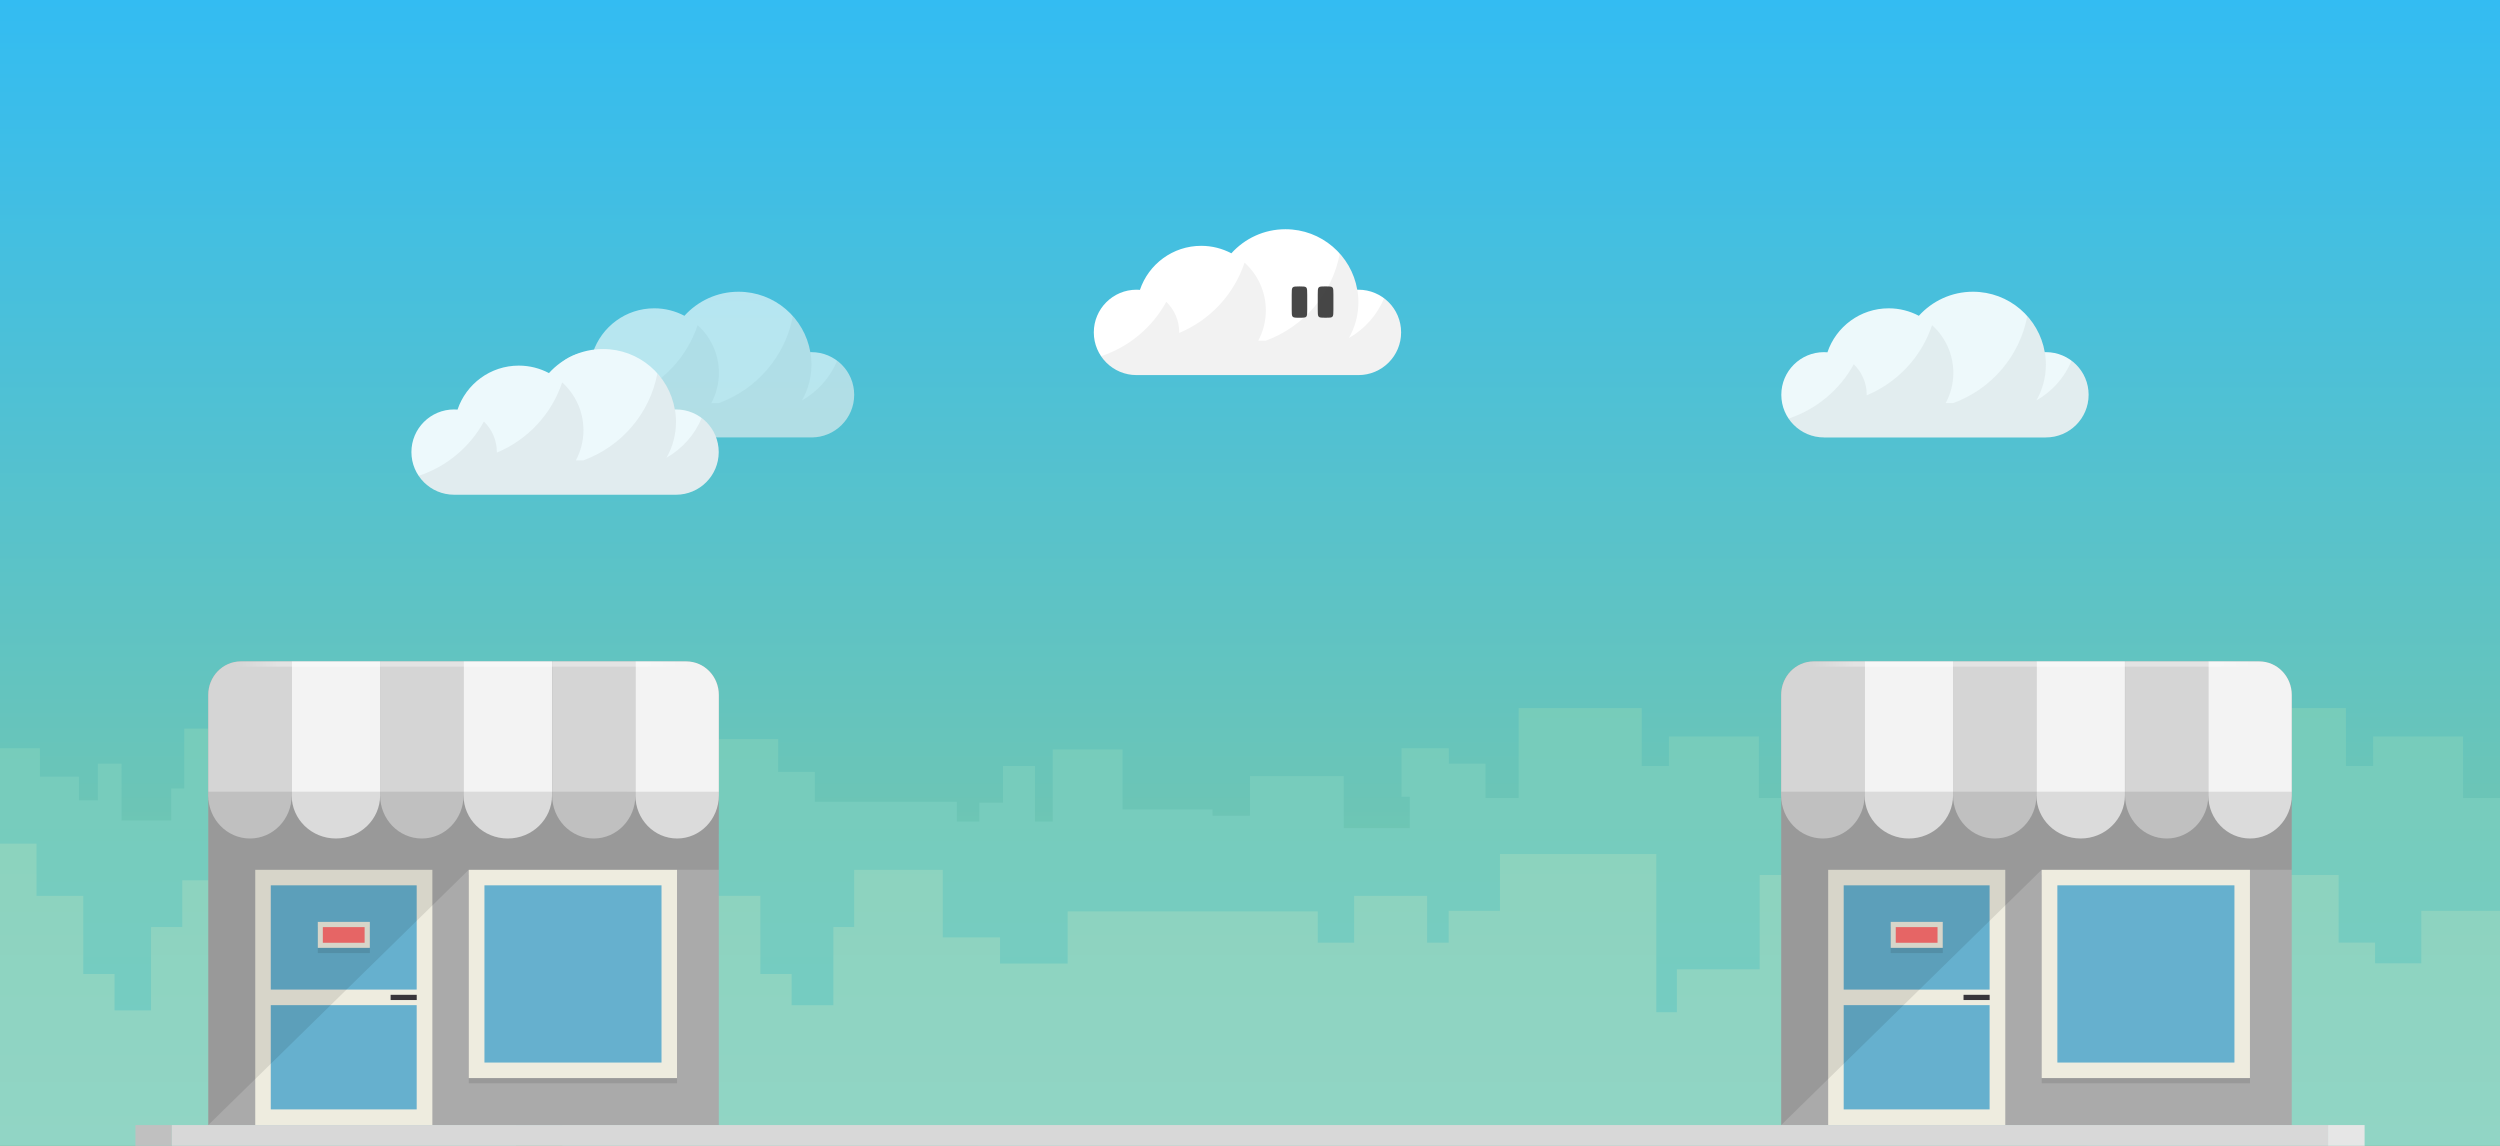 <?xml version="1.0" encoding="utf-8"?>
<!-- Generator: Adobe Illustrator 16.0.3, SVG Export Plug-In . SVG Version: 6.00 Build 0)  -->
<!DOCTYPE svg PUBLIC "-//W3C//DTD SVG 1.1//EN" "http://www.w3.org/Graphics/SVG/1.1/DTD/svg11.dtd">
<svg version="1.1" id="Layer_1" xmlns="http://www.w3.org/2000/svg" xmlns:xlink="http://www.w3.org/1999/xlink" x="0px" y="0px"
	 width="480px" height="220px" viewBox="0 0 480 220" enable-background="new 0 0 480 220" xml:space="preserve">
<rect x="0" y="0" width="480" height="220" fill="#808080" stroke="none"/>
<g id="City_1_">
	<g id="Sky">
		<g>
			
				<linearGradient id="SVGID_1_" gradientUnits="userSpaceOnUse" x1="41.998" y1="469.002" x2="41.998" y2="689" gradientTransform="matrix(1 0 0 -1 198 689)">
				<stop  offset="0.1" style="stop-color:#7CC8A5"/>
				<stop  offset="1" style="stop-color:#33BCF2"/>
			</linearGradient>
			<rect x="-0.004" fill="url(#SVGID_1_)" width="480.004" height="219.998"/>
		</g>
	</g>
	<g id="City_Back">
		<g>
			
				<linearGradient id="SVGID_2_" gradientUnits="userSpaceOnUse" x1="42" y1="468.546" x2="42" y2="689.002" gradientTransform="matrix(1 0 0 -1 198 689)">
				<stop  offset="0" style="stop-color:#74CCC5"/>
				<stop  offset="1" style="stop-color:#7DCCA9"/>
			</linearGradient>
			<path fill="url(#SVGID_2_)" d="M472.906,153.21v-11.813H455.64v5.681h-5.226v-11.132h-23.629v17.266h-8.635v9.996h-0.681v-15.902
				h-9.314v15.902h-7.497V220h21.355v-2.045h13.405h0.172v0.249H480V153.21H472.906z M337.707,141.396h-17.268v5.68h-5.227v-11.133
				h-23.629v17.267h-6.361v-6.588h-7.043v-2.953h-9.089v9.313h1.591v6.015h-12.688v-9.993h-17.996v7.613h-7.192v-1.215h-17.279
				v-11.508h-13.405v13.858h-3.408v-10.678h-6.135v7.042h-4.544v3.636h-4.317v-3.812h-27.264v-5.73h-7.043V141.9h-13.632v9.49
				h-2.499v6.135h-0.874v-2.123h-8.669v-8.781h-4.544v7.042h-3.635v-4.543h-0.431v-5.226h-7.067v-0.228H93.745v3.407h-1.567v4.329
				h-8.861v-10.464h-29.99v7.271H49.01v-8.31H35.377v11.49h-2.499v6.133h-9.542V146.62h-4.544v7.042h-3.635v-4.543H7.659v-5.452H0
				v74.286h5.387h2.272h6.362h1.136h3.635h2.5h0.682h1.363h9.542h2.499h1.818h6.589h2.499h2.727h4.317h2.727h24.992h2.272h10.428
				h12.042h0.251h2.021h6.362h1.136h3.635h2.499h0.682h1.363h9.542h2.499h1.818h6.589h2.499h2.727h4.317h2.727h24.992h2.272h4.14
				V220h21.357v-2.045h13.578v0.249h32.797h17.62h11.986v-0.249h0.026h67.025V153.21h-14.541v-11.813H337.707z"/>
		</g>
	</g>
	<g id="City_Front">
		<g>
			
				<linearGradient id="SVGID_3_" gradientUnits="userSpaceOnUse" x1="42.001" y1="469.014" x2="42" y2="689.013" gradientTransform="matrix(1 0 0 -1 198 689)">
				<stop  offset="0" style="stop-color:#91D5C5"/>
				<stop  offset="1" style="stop-color:#7ECCAA"/>
			</linearGradient>
			<path fill="url(#SVGID_3_)" d="M52.014,169.016H35v8.981h-5.997v15.998h-7.009v-6.983h-6.005v-15.01H7.005v-10.014H0v57.998
				h99.054v-44.653h-47.04V169.016z M464.889,174.875v10.075h-8.879v-3.966h-6.998v-12.979h-16.01v17.997h-12.016V175h-9.98v-11.013
				h-21.99v10.888h-8.067v10.075h-5.879v-3.894h-9.535v-9.617h-9.765v9.389h-2.253v-12.823h-15.666v18.091h-15.894v8.243h-3.947
				v-30.352h-30.016v10.888h-9.855v6.12h-4.135v-8.993h-14.011v8.993h-6.988v-6.007H204.99v10.015h-12.988v-5.019h-10.99v-12.973
				h-17.013v10.984h-3.997v14.998h-8.009v-5.983h-6.005v-15.01h-19.203v-9.951h-22.25v24.731h3.468v33.203h37.985l0,0h14.014l0,0
				H480v-45.11L464.889,174.875L464.889,174.875z"/>
		</g>
	</g>
</g>
<g id="Right_Business_1_">
	<g id="wall">
		<g>
			<path fill="#AAAAAA" d="M433.66,126.995h-85.319c-3.509,0-6.354,2.846-6.354,6.356v82.661h98.025v-82.661
				C440.014,129.841,437.17,126.995,433.66,126.995z"/>
		</g>
	</g>
	<g id="door">
		<g>
			<rect x="351.01" y="167.007" fill="#EEECDF" width="34.004" height="49.007"/>
		</g>
	</g>
	<g id="handle">
		<g>
			<rect x="376.998" y="191.004" fill="#37353A" width="5.014" height="1.003"/>
		</g>
	</g>
	<g id="door_window">
		<g>
			<path fill="#66B0CE" d="M353.989,169.984v20.015h28.015v-20.015H353.989z M353.989,213.005h28.015V192.99h-28.015V213.005z"/>
		</g>
	</g>
	<g id="shadow" opacity="0.102">
		<g>
			<rect x="363.017" y="178.002" width="9.993" height="4.985"/>
		</g>
	</g>
	<g id="sign">
		<g>
			<rect x="363.017" y="177.002" fill="#EEECDF" width="9.993" height="4.985"/>
		</g>
	</g>
	<g id="red">
		<g>
			<rect x="363.984" y="178.004" fill="#FF7070" width="8.022" height="3.008"/>
		</g>
	</g>
	<g id="roof_1">
		<g>
			<path fill="#D5D5D5" d="M374.986,152.72c0,4.567,3.584,8.271,8.007,8.271S391,157.288,391,152.72h0.002v-25.728h-16.016V152.72z
				 M408.016,126.992v25.728c0,4.567,3.578,8.271,7.992,8.271c4.413,0,7.991-3.702,7.991-8.271v-25.728H408.016z M341.988,133.424
				v19.296c0,4.567,3.584,8.271,8.007,8.271s8.007-3.702,8.007-8.271v-25.728h-9.786
				C344.775,126.992,341.988,129.872,341.988,133.424z"/>
		</g>
	</g>
	<g id="shadow_1_" opacity="0.102">
		<g>
			<rect x="392.003" y="168.007" width="39.987" height="39.982"/>
		</g>
	</g>
	<g id="window_border">
		<g>
			<rect x="392.003" y="167.007" fill="#EEECDF" width="39.987" height="39.982"/>
		</g>
	</g>
	<g id="window">
		<g>
			<rect x="395.014" y="169.984" fill="#66B0CE" width="33.998" height="34.026"/>
		</g>
	</g>
	<g id="roof_2">
		<g>
			<path fill="#F3F3F3" d="M358.002,152.72c0,4.567,3.802,8.271,8.492,8.271c4.688,0,8.491-3.702,8.491-8.271v-25.728h-16.983
				V152.72z M391.002,152.72H391c0,4.567,3.803,8.271,8.492,8.271c4.688,0,8.492-3.702,8.492-8.271v-25.728h-16.982V152.72z
				 M433.785,126.992h-9.786v25.728c0,4.567,3.585,8.271,8.007,8.271c4.423,0,8.008-3.702,8.008-8.271v-19.296
				C440.014,129.872,437.226,126.992,433.785,126.992z"/>
		</g>
	</g>
	<g id="edge_light" opacity="0.329">
		<g>
			
				<linearGradient id="SVGID_4_" gradientUnits="userSpaceOnUse" x1="149" y1="561.5" x2="237" y2="561.5" gradientTransform="matrix(1 0 0 -1 198 689)">
				<stop  offset="0" style="stop-color:#FFFFFF;stop-opacity:0"/>
				<stop  offset="0.102" style="stop-color:#FFFFFF"/>
				<stop  offset="0.898" style="stop-color:#FFFFFF"/>
				<stop  offset="1" style="stop-color:#FFFFFF;stop-opacity:0"/>
			</linearGradient>
			<rect x="347" y="127" fill="url(#SVGID_4_)" width="88" height="1"/>
		</g>
	</g>
	<polyline id="Shadow" opacity="0.1" enable-background="new    " points="440.014,152.008 342,152 342,216 392,167 440,167 
		440.014,152.008 	"/>
</g>
<g id="Left_Business">
	<g id="wall_2_">
		<g>
			<path fill="#AAAAAA" d="M131.66,126.995H46.34c-3.509,0-6.354,2.846-6.354,6.356v82.661h98.026v-82.661
				C138.013,129.841,135.169,126.995,131.66,126.995z"/>
		</g>
	</g>
	<g id="door_1_">
		<g>
			<rect x="49.009" y="167.007" fill="#EEECDF" width="34.004" height="49.007"/>
		</g>
	</g>
	<g id="handle_1_">
		<g>
			<rect x="74.998" y="191.004" fill="#37353A" width="5.014" height="1.003"/>
		</g>
	</g>
	<g id="door_window_1_">
		<g>
			<path fill="#66B0CE" d="M51.989,169.984v20.015h28.015v-20.015H51.989z M51.989,213.005h28.015V192.99H51.989V213.005z"/>
		</g>
	</g>
	<g id="shadow_4_" opacity="0.102">
		<g>
			<rect x="61.016" y="178.002" width="9.993" height="4.985"/>
		</g>
	</g>
	<g id="sign_1_">
		<g>
			<rect x="61.016" y="177.002" fill="#EEECDF" width="9.993" height="4.985"/>
		</g>
	</g>
	<g id="red_1_">
		<g>
			<rect x="61.984" y="178.004" fill="#FF7070" width="8.023" height="3.008"/>
		</g>
	</g>
	<g id="roof_1_2_">
		<g>
			<path fill="#D5D5D5" d="M72.986,152.72c0,4.567,3.584,8.271,8.007,8.271c4.423,0,8.007-3.703,8.007-8.271h0.002v-25.728H72.986
				V152.72z M106.015,126.992v25.728c0,4.567,3.578,8.271,7.992,8.271c4.413,0,7.991-3.702,7.991-8.271v-25.728H106.015z
				 M39.988,133.424v19.296c0,4.567,3.584,8.271,8.007,8.271c4.423,0,8.007-3.702,8.007-8.271v-25.728h-9.786
				C42.775,126.992,39.988,129.872,39.988,133.424z"/>
		</g>
	</g>
	<g id="shadow_2_" opacity="0.102">
		<g>
			<rect x="90.002" y="168.007" width="39.987" height="39.982"/>
		</g>
	</g>
	<g id="window_border_1_">
		<g>
			<rect x="90.002" y="167.007" fill="#EEECDF" width="39.987" height="39.982"/>
		</g>
	</g>
	<g id="window_1_">
		<g>
			<rect x="93.013" y="169.984" fill="#66B0CE" width="33.998" height="34.026"/>
		</g>
	</g>
	<g id="roof_2_2_">
		<g>
			<path fill="#F3F3F3" d="M56.001,152.72c0,4.567,3.802,8.271,8.492,8.271c4.689,0,8.491-3.702,8.491-8.271v-25.728H56.001V152.72z
				 M89.001,152.72L89.001,152.72c-0.001,4.567,3.802,8.271,8.491,8.271s8.492-3.702,8.492-8.271v-25.728H89.001V152.72z
				 M131.785,126.992h-9.786v25.728c0,4.567,3.585,8.271,8.007,8.271c4.423,0,8.008-3.702,8.008-8.271v-19.296
				C138.013,129.872,135.225,126.992,131.785,126.992z"/>
		</g>
	</g>
	<g id="edge_light_2_" opacity="0.329">
		<g>
			
				<linearGradient id="SVGID_5_" gradientUnits="userSpaceOnUse" x1="149" y1="561.5" x2="237" y2="561.5" gradientTransform="matrix(1 0 0 -1 -104.001 689)">
				<stop  offset="0" style="stop-color:#FFFFFF;stop-opacity:0"/>
				<stop  offset="0.102" style="stop-color:#FFFFFF"/>
				<stop  offset="0.898" style="stop-color:#FFFFFF"/>
				<stop  offset="1" style="stop-color:#FFFFFF;stop-opacity:0"/>
			</linearGradient>
			<rect x="45" y="127" fill="url(#SVGID_5_)" width="88" height="1"/>
		</g>
	</g>
	<polyline id="Shadow_1_" opacity="0.1" enable-background="new    " points="138.013,152.008 40,152 40,216 90,167 138,167 
		138.013,152.008 	"/>
</g>
<g id="Sidewalk_1_">
	<g id="dark">
		<g>
			<rect x="26.008" y="216.016" fill="#C0C0C0" width="6.981" height="3.978"/>
		</g>
	</g>
	<g id="middle">
		<g>
			<rect x="32.989" y="216.016" fill="#D8D8D8" width="414.023" height="3.978"/>
		</g>
	</g>
	<g id="light">
		<g>
			<rect x="446.99" y="216.014" fill="#E6E6E6" width="7.014" height="3.979"/>
		</g>
	</g>
</g>
<g id="Clouds_1_">
	<g id="Cloud_7_" opacity="0.902">
		<g id="cloud">
			<g>
				<path fill="#FFFFFF" d="M392.813,67.611c-0.072,0-0.145,0.009-0.217,0.011c-1.133-6.59-6.87-11.61-13.793-11.61
					c-4.124,0-7.818,1.789-10.383,4.62c-1.73-0.913-3.699-1.435-5.792-1.435c-5.473,0-10.109,3.54-11.762,8.448
					c-0.216-0.018-0.434-0.033-0.653-0.033c-4.529,0-8.201,3.665-8.201,8.187c0,4.522,3.672,8.188,8.201,8.188h42.6
					c4.529,0,8.201-3.665,8.201-8.188C401.014,71.276,397.342,67.611,392.813,67.611z"/>
			</g>
		</g>
		<g id="dark_1_" opacity="0.051">
			<g>
				<path d="M397.741,69.266c-1.351,3.224-3.741,5.898-6.752,7.617c1.154-2.034,1.823-4.379,1.823-6.884
					c0-3.581-1.359-6.836-3.576-9.311c-1.454,7.75-6.952,14.057-14.218,16.703h-1.438c0.925-1.731,1.461-3.7,1.461-5.8
					c0-3.642-1.583-6.907-4.088-9.174c-2.026,6.108-6.644,11.03-12.547,13.488c0.001-0.036,0.006-0.07,0.006-0.106
					c0-2.301-0.954-4.377-2.485-5.864c-2.678,4.888-7.146,8.654-12.523,10.429c1.473,2.185,3.973,3.623,6.809,3.623h42.6
					c4.529,0,8.201-3.665,8.201-8.188C401.014,73.126,399.726,70.76,397.741,69.266z"/>
			</g>
		</g>
	</g>
	<g id="Cloud_6_">
		<g id="cloud_1_">
			<g>
				<path fill="#FFFFFF" d="M260.814,55.622c-0.073,0-0.146,0.009-0.217,0.011c-1.134-6.598-6.871-11.623-13.795-11.623
					c-4.123,0-7.818,1.791-10.382,4.625c-1.73-0.914-3.699-1.437-5.792-1.437c-5.473,0-10.109,3.544-11.762,8.458
					c-0.216-0.019-0.433-0.033-0.654-0.033c-4.529,0-8.201,3.67-8.201,8.196c0,4.527,3.672,8.197,8.201,8.197h42.6
					c4.529,0,8.201-3.67,8.201-8.197C269.016,59.292,265.344,55.622,260.814,55.622z"/>
			</g>
		</g>
		<g id="dark_2_" opacity="0.051">
			<g>
				<path d="M265.744,57.279c-1.35,3.228-3.741,5.904-6.753,7.625c1.155-2.036,1.823-4.384,1.823-6.892
					c0-3.584-1.359-6.844-3.576-9.321c-1.454,7.758-6.952,14.072-14.217,16.721h-1.438c0.924-1.733,1.46-3.704,1.46-5.806
					c0-3.646-1.583-6.915-4.088-9.185c-2.026,6.115-6.643,11.042-12.547,13.503c0-0.036,0.005-0.07,0.005-0.106
					c0-2.303-0.954-4.382-2.485-5.871c-2.678,4.893-7.147,8.664-12.525,10.44c1.473,2.188,3.972,3.628,6.809,3.628h42.6
					c4.529,0,8.201-3.67,8.201-8.197C269.016,61.144,267.729,58.775,265.744,57.279z"/>
			</g>
		</g>
		<g id="_x3D_" opacity="0.902">
			<g>
				<path fill="#333333" d="M254.511,54.987c-1.505,0-1.503,0.001-1.503,1.597c0,1.044,0,1.149,0,2.825
					c0,1.596-0.002,1.597,1.503,1.597s1.503-0.001,1.503-1.597c0-1.676,0-1.781,0-2.825
					C256.014,54.988,256.016,54.987,254.511,54.987z M249.498,54.993c-1.491,0-1.49,0.001-1.49,1.595c0,1.044,0,1.148,0,2.822
					c0,1.595-0.001,1.595,1.49,1.595c1.49,0,1.488,0,1.488-1.595c0-1.674,0-1.778,0-2.822
					C250.986,54.994,250.988,54.993,249.498,54.993z"/>
			</g>
		</g>
	</g>
	<g id="Cloud_5_" opacity="0.6">
		<g id="cloud_2_">
			<g>
				<path fill="#FFFFFF" d="M155.802,67.611c-0.073,0-0.144,0.009-0.217,0.011c-1.133-6.59-6.869-11.609-13.793-11.609
					c-4.123,0-7.818,1.789-10.382,4.619c-1.73-0.913-3.699-1.436-5.792-1.436c-5.473,0-10.108,3.54-11.761,8.448
					c-0.216-0.017-0.433-0.033-0.654-0.033c-4.529,0-8.201,3.666-8.201,8.188c0,4.522,3.672,8.188,8.201,8.188h42.6
					c4.529,0,8.201-3.665,8.201-8.188C164.003,71.277,160.332,67.611,155.802,67.611z"/>
			</g>
		</g>
		<g id="dark_3_" opacity="0.051">
			<g>
				<path d="M160.732,69.267c-1.35,3.224-3.742,5.897-6.752,7.617c1.155-2.033,1.823-4.378,1.823-6.883
					c0-3.581-1.359-6.837-3.576-9.312c-1.454,7.749-6.95,14.056-14.214,16.702h-1.439c0.924-1.731,1.46-3.7,1.46-5.799
					c0-3.642-1.583-6.907-4.088-9.175c-2.026,6.108-6.642,11.03-12.547,13.488c0-0.036,0.005-0.07,0.005-0.106
					c0-2.301-0.954-4.376-2.484-5.864c-2.678,4.888-7.147,8.654-12.525,10.429c1.473,2.185,3.972,3.623,6.809,3.623h42.6
					c4.529,0,8.201-3.665,8.201-8.188C164.003,73.127,162.715,70.761,160.732,69.267z"/>
			</g>
		</g>
	</g>
	<g id="Cloud_4_">
		<g id="cloud_3_">
			<g>
				<path fill="#EDF9FC" d="M129.792,78.612c-0.073,0-0.144,0.009-0.217,0.011c-1.132-6.59-6.869-11.609-13.793-11.609
					c-4.123,0-7.818,1.789-10.382,4.619c-1.73-0.913-3.699-1.436-5.792-1.436c-5.473,0-10.109,3.54-11.761,8.448
					c-0.216-0.018-0.433-0.033-0.654-0.033c-4.529,0-8.201,3.666-8.201,8.188c0,4.522,3.672,8.188,8.201,8.188h42.6
					c4.529,0,8.201-3.666,8.201-8.188C137.994,82.278,134.322,78.612,129.792,78.612z"/>
			</g>
		</g>
		<g id="dark_4_" opacity="0.051">
			<g>
				<path d="M134.722,80.268c-1.35,3.224-3.742,5.897-6.752,7.616c1.155-2.034,1.823-4.379,1.823-6.884
					c0-3.581-1.359-6.836-3.576-9.311c-1.455,7.749-6.952,14.057-14.217,16.702h-1.436c0.924-1.731,1.46-3.701,1.46-5.8
					c0-3.642-1.583-6.906-4.088-9.174c-2.026,6.109-6.643,11.031-12.547,13.488c0-0.036,0.005-0.07,0.005-0.106
					c0-2.301-0.954-4.377-2.484-5.864c-2.678,4.888-7.147,8.654-12.525,10.428c1.473,2.186,3.972,3.624,6.809,3.624h42.6
					c4.529,0,8.201-3.666,8.201-8.188C137.994,84.128,136.706,81.762,134.722,80.268z"/>
			</g>
		</g>
	</g>
</g>
</svg>
